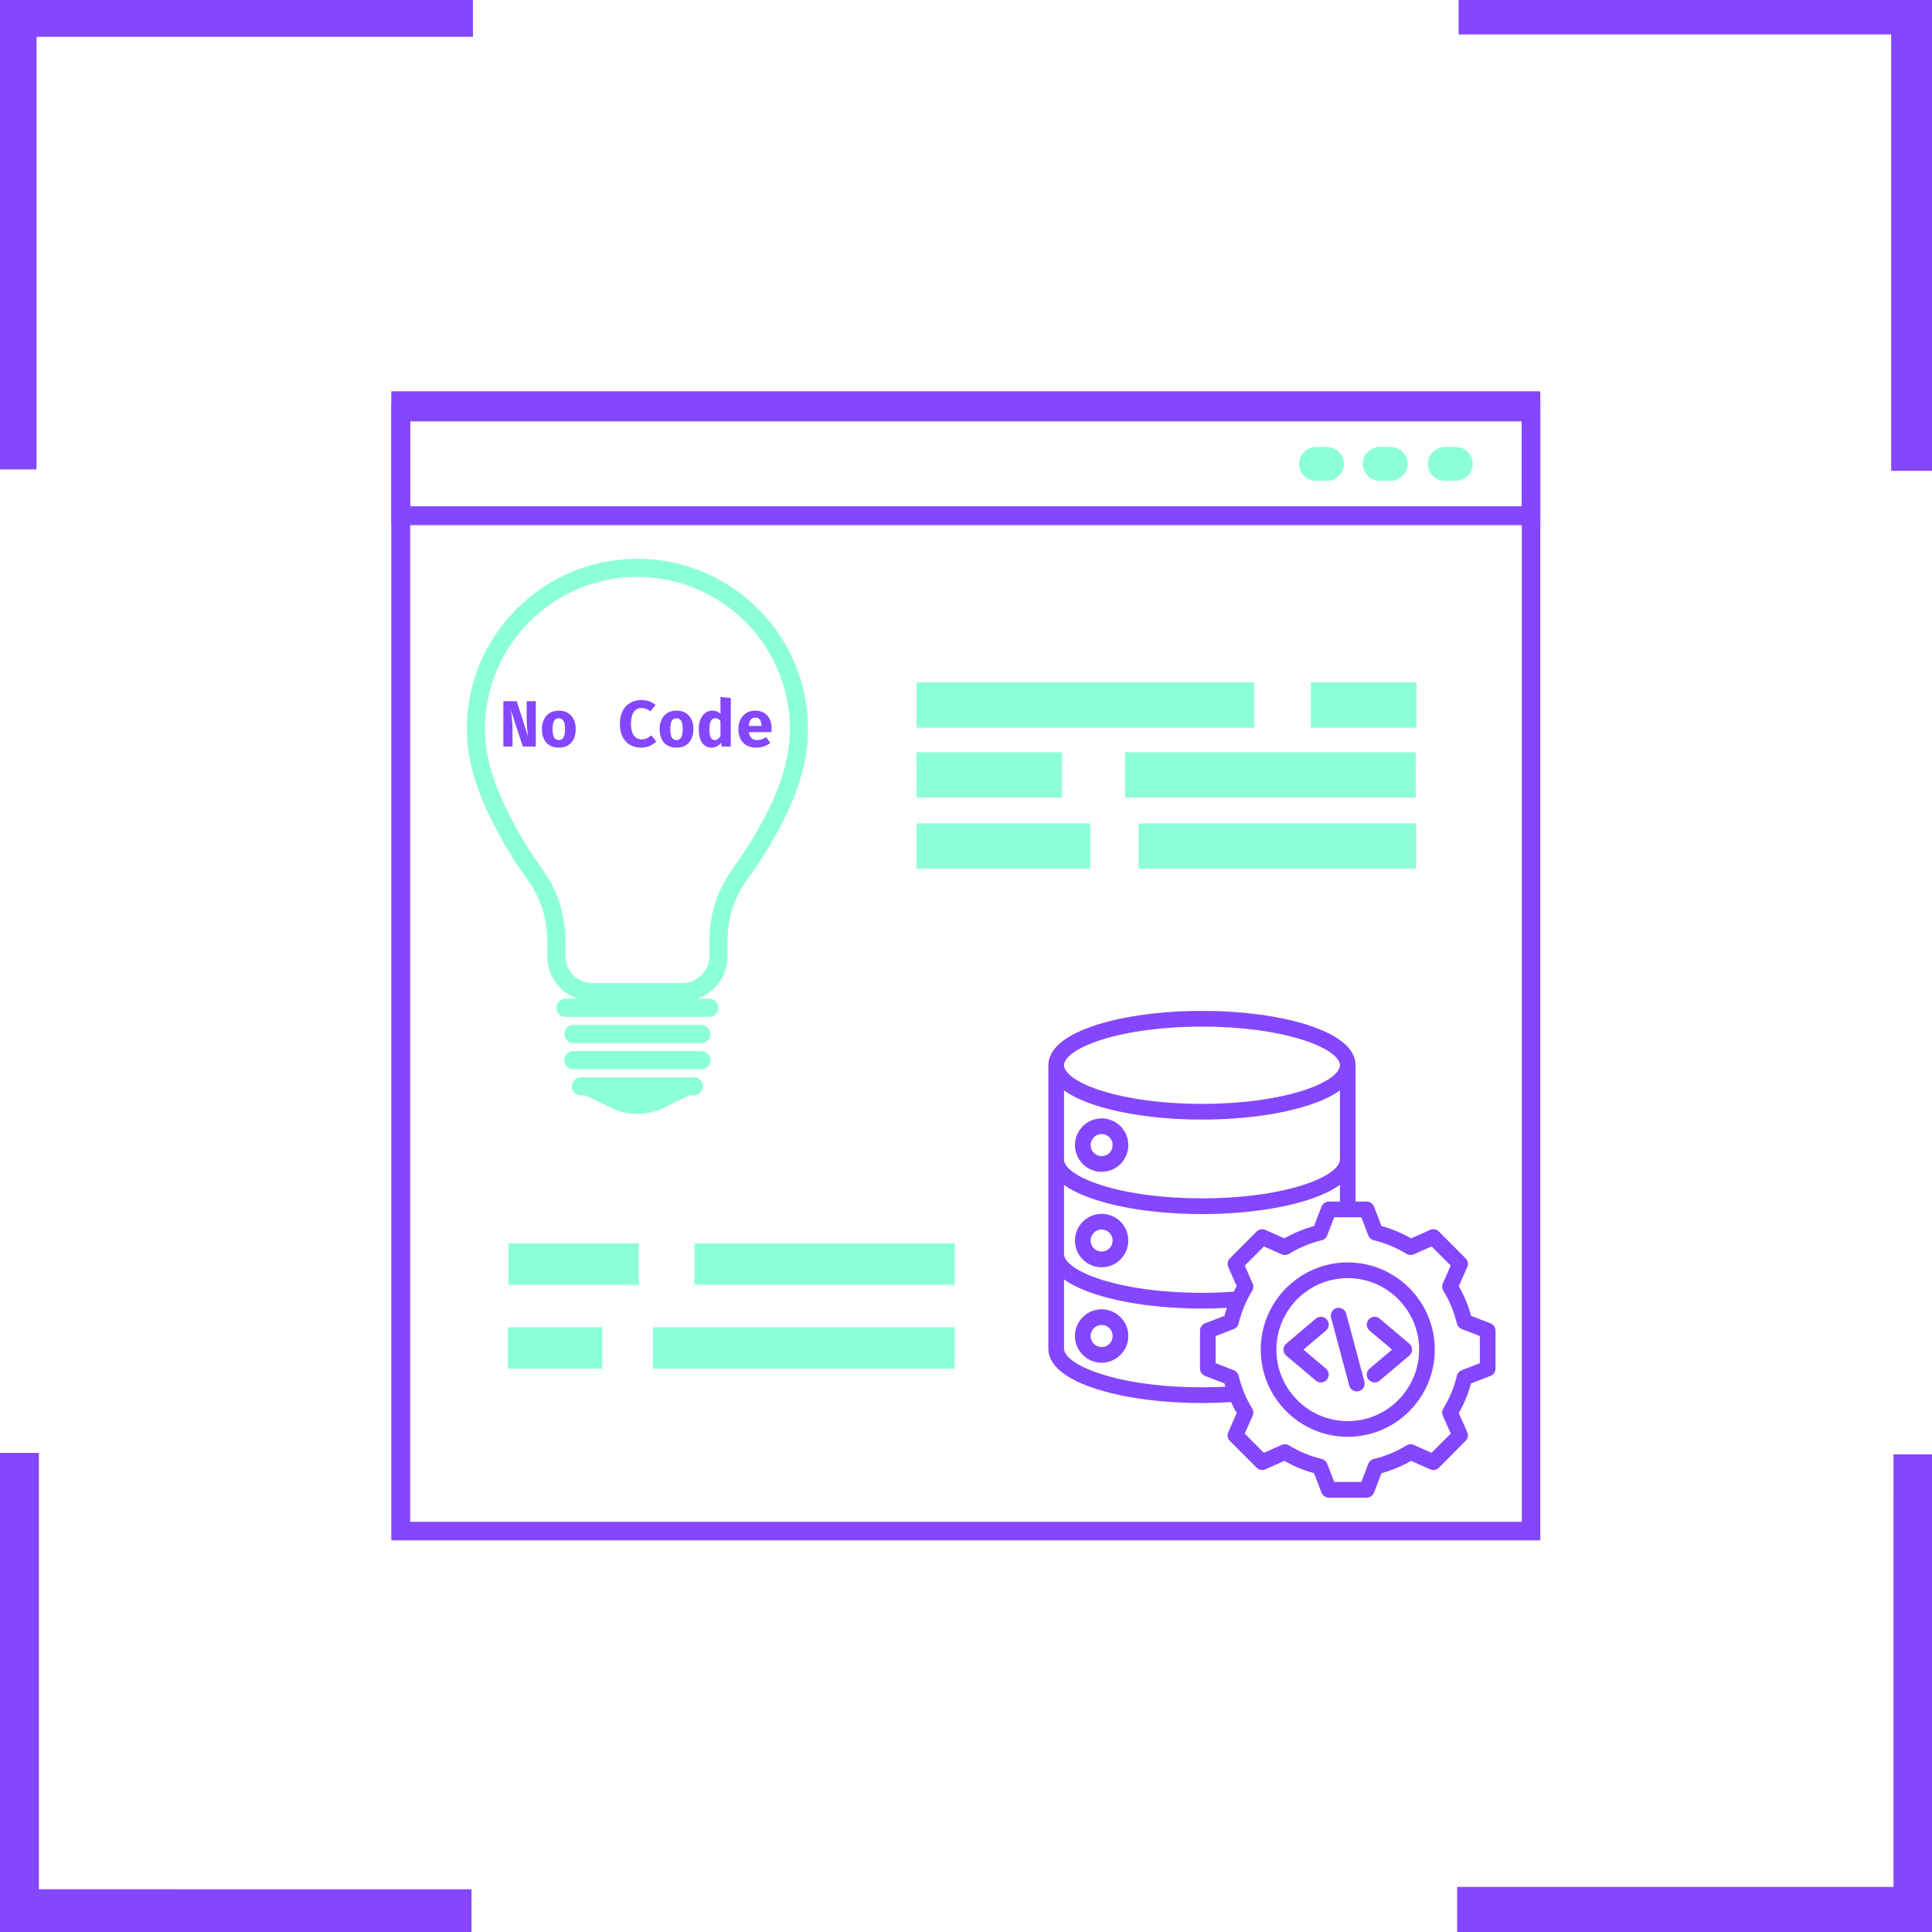 <svg xmlns="http://www.w3.org/2000/svg" xmlns:xlink="http://www.w3.org/1999/xlink" width="1024" zoomAndPan="magnify" viewBox="0 0 768 768" height="1024" preserveAspectRatio="xMidYMid meet" version="1.0"><defs><g/><clipPath id="c72f138967"><path d="M 0 0 L 188 0 L 188 187 L 0 187 Z M 0 0 " clip-rule="nonzero"/></clipPath><clipPath id="354c2e0bc4"><path d="M 79.324 -138.723 L 210.316 -7.734 L -7.121 209.703 L -138.113 78.711 Z M 79.324 -138.723 " clip-rule="nonzero"/></clipPath><clipPath id="78f1bdf7dc"><path d="M 79.324 -138.723 L 210.316 -7.734 L -7.121 209.703 L -138.113 78.711 Z M 79.324 -138.723 " clip-rule="nonzero"/></clipPath><clipPath id="a6988a6325"><path d="M 579 578 L 768 578 L 768 768 L 579 768 Z M 579 578 " clip-rule="nonzero"/></clipPath><clipPath id="326d84e21e"><path d="M 687.91 903.441 L 556.918 772.449 L 774.352 555.016 L 905.344 686.004 Z M 687.91 903.441 " clip-rule="nonzero"/></clipPath><clipPath id="a4f981e7ad"><path d="M 687.91 903.441 L 556.918 772.449 L 774.352 555.016 L 905.344 686.004 Z M 687.91 903.441 " clip-rule="nonzero"/></clipPath><clipPath id="40608bba99"><path d="M 0 577 L 188 577 L 188 768 L 0 768 Z M 0 577 " clip-rule="nonzero"/></clipPath><clipPath id="4f15df7bd6"><path d="M -137.895 686.223 L -6.906 555.23 L 210.531 772.664 L 79.539 903.656 Z M -137.895 686.223 " clip-rule="nonzero"/></clipPath><clipPath id="1d789ee0d9"><path d="M -137.895 686.223 L -6.906 555.23 L 210.531 772.664 L 79.539 903.656 Z M -137.895 686.223 " clip-rule="nonzero"/></clipPath><clipPath id="68c70916a6"><path d="M 579 0 L 768 0 L 768 188 L 579 188 Z M 579 0 " clip-rule="nonzero"/></clipPath><clipPath id="68eb5984d9"><path d="M 905.129 78.496 L 774.137 209.488 L 556.703 -7.949 L 687.695 -138.941 Z M 905.129 78.496 " clip-rule="nonzero"/></clipPath><clipPath id="da23319f64"><path d="M 905.129 78.496 L 774.137 209.488 L 556.703 -7.949 L 687.695 -138.941 Z M 905.129 78.496 " clip-rule="nonzero"/></clipPath><clipPath id="a845f383a5"><path d="M 155.551 155.551 L 612.301 155.551 L 612.301 612.301 L 155.551 612.301 Z M 155.551 155.551 " clip-rule="nonzero"/></clipPath><clipPath id="af53007d78"><path d="M 155.57 160.012 L 612.277 160.012 L 612.277 208.762 L 155.57 208.762 Z M 155.57 160.012 " clip-rule="nonzero"/></clipPath><clipPath id="79f2f6e646"><path d="M 416.719 401.848 L 594.473 401.848 L 594.473 595.348 L 416.719 595.348 Z M 416.719 401.848 " clip-rule="nonzero"/></clipPath><clipPath id="3faaf8ae00"><path d="M 185.469 222.152 L 321.219 222.152 L 321.219 398 L 185.469 398 Z M 185.469 222.152 " clip-rule="nonzero"/></clipPath></defs><g clip-path="url(#c72f138967)"><g clip-path="url(#354c2e0bc4)"><g clip-path="url(#78f1bdf7dc)"><path fill="#8447ff" d="M -29.746 186.602 L -29.734 -29.629 L 187.996 -29.641 L 187.996 14.633 L 14.539 14.641 L 14.527 186.602 L -29.746 186.602 " fill-opacity="1" fill-rule="nonzero"/></g></g></g><g clip-path="url(#a6988a6325)"><g clip-path="url(#326d84e21e)"><g clip-path="url(#a4f981e7ad)"><path fill="#8447ff" d="M 796.98 578.113 L 796.965 794.344 L 579.234 794.355 L 579.234 750.082 L 752.695 750.074 L 752.707 578.113 L 796.98 578.113 " fill-opacity="1" fill-rule="nonzero"/></g></g></g><g clip-path="url(#40608bba99)"><g clip-path="url(#4f15df7bd6)"><g clip-path="url(#1d789ee0d9)"><path fill="#8447ff" d="M 187.43 795.293 L -28.801 795.277 L -28.812 577.547 L 15.461 577.547 L 15.469 751.008 L 187.43 751.02 L 187.43 795.293 " fill-opacity="1" fill-rule="nonzero"/></g></g></g><g clip-path="url(#68c70916a6)"><g clip-path="url(#68eb5984d9)"><g clip-path="url(#da23319f64)"><path fill="#8447ff" d="M 579.801 -30.574 L 796.031 -30.562 L 796.043 187.168 L 751.77 187.168 L 751.762 13.711 L 579.801 13.699 L 579.801 -30.574 " fill-opacity="1" fill-rule="nonzero"/></g></g></g><g clip-path="url(#a845f383a5)"><path stroke-linecap="butt" transform="matrix(0.75, 0, 0, 0.75, 155.55, 155.55)" fill="none" stroke-linejoin="miter" d="M 0.001 0.001 L 609.189 0.001 L 609.189 609.189 L 0.001 609.189 Z M 0.001 0.001 " stroke="#8447ff" stroke-width="20" stroke-opacity="1" stroke-miterlimit="4"/></g><g clip-path="url(#af53007d78)"><path stroke-linecap="butt" transform="matrix(0.75, 0, 0, 0.75, 155.571, 160.012)" fill="none" stroke-linejoin="miter" d="M -0.001 -0 L 609.13 -0 L 609.13 65 L -0.001 65 Z M -0.001 -0 " stroke="#8447ff" stroke-width="20" stroke-opacity="1" stroke-miterlimit="4"/></g><g clip-path="url(#79f2f6e646)"><path fill="#8447ff" d="M 437.918 465.824 C 443.766 465.824 448.523 461.059 448.523 455.199 C 448.523 449.34 443.766 444.574 437.918 444.574 C 432.07 444.574 427.312 449.34 427.312 455.199 C 427.312 461.059 432.07 465.824 437.918 465.824 Z M 437.918 450.812 C 440.332 450.812 442.293 452.781 442.293 455.199 C 442.293 457.613 440.332 459.582 437.918 459.582 C 435.508 459.582 433.543 457.613 433.543 455.199 C 433.543 452.781 435.504 450.812 437.918 450.812 Z M 437.918 503.766 C 443.766 503.766 448.523 499 448.523 493.141 C 448.523 487.281 443.766 482.516 437.918 482.516 C 432.07 482.516 427.312 487.281 427.312 493.141 C 427.312 499 432.07 503.766 437.918 503.766 Z M 437.918 488.758 C 440.332 488.758 442.293 490.723 442.293 493.141 C 442.293 495.559 440.332 497.523 437.918 497.523 C 435.508 497.523 433.543 495.559 433.543 493.141 C 433.543 490.723 435.504 488.758 437.918 488.758 Z M 437.918 520.457 C 432.07 520.457 427.312 525.223 427.312 531.082 C 427.312 536.941 432.07 541.707 437.918 541.707 C 443.766 541.707 448.523 536.941 448.523 531.082 C 448.523 525.223 443.766 520.457 437.918 520.457 Z M 437.918 535.469 C 435.504 535.469 433.543 533.5 433.543 531.082 C 433.543 528.668 435.508 526.699 437.918 526.699 C 440.332 526.699 442.293 528.668 442.293 531.082 C 442.293 533.5 440.332 535.469 437.918 535.469 Z M 592.496 526.039 L 584.781 523.062 C 583.656 518.938 582.02 514.98 579.898 511.258 L 583.254 503.684 C 583.777 502.504 583.523 501.125 582.609 500.211 L 571.965 489.543 C 571.055 488.633 569.676 488.375 568.5 488.898 L 560.934 492.266 C 557.223 490.137 553.273 488.496 549.156 487.371 L 546.188 479.641 C 545.727 478.434 544.57 477.641 543.281 477.641 L 538.867 477.641 L 538.867 423.449 C 538.867 416.949 532.25 411.402 519.727 407.406 C 508.48 403.824 493.594 401.848 477.805 401.848 C 462.012 401.848 447.125 403.824 435.883 407.406 C 423.359 411.402 416.738 416.949 416.738 423.449 L 416.738 536.121 C 416.738 542.621 423.359 548.168 435.883 552.164 C 447.125 555.746 462.012 557.723 477.805 557.723 C 481.707 557.723 485.59 557.594 489.387 557.352 C 490.055 558.844 490.797 560.305 491.609 561.727 L 488.25 569.305 C 487.73 570.484 487.984 571.863 488.895 572.777 L 499.543 583.445 C 500.453 584.355 501.832 584.613 503.008 584.09 L 510.57 580.723 C 514.285 582.852 518.23 584.488 522.348 585.617 L 525.32 593.348 C 525.781 594.551 526.938 595.348 528.227 595.348 L 543.281 595.348 C 544.57 595.348 545.727 594.551 546.188 593.348 L 549.156 585.617 C 553.277 584.492 557.227 582.852 560.938 580.723 L 568.496 584.09 C 569.676 584.613 571.055 584.355 571.965 583.445 L 582.609 572.777 C 583.52 571.863 583.777 570.484 583.254 569.305 L 579.895 561.727 C 582.02 558.004 583.656 554.051 584.777 549.926 L 592.496 546.949 C 593.699 546.484 594.492 545.328 594.492 544.035 L 594.492 528.949 C 594.492 527.66 593.699 526.504 592.496 526.039 Z M 437.773 413.355 C 448.418 409.961 462.637 408.09 477.805 408.09 C 492.973 408.09 507.188 409.961 517.836 413.355 C 528.75 416.836 532.637 420.852 532.637 423.449 C 532.637 426.047 528.75 430.062 517.836 433.543 C 507.188 436.938 492.973 438.809 477.805 438.809 C 462.637 438.809 448.418 436.938 437.773 433.543 C 426.859 430.062 422.969 426.047 422.969 423.449 C 422.969 420.852 426.859 416.836 437.773 413.355 Z M 422.969 433.457 C 426.121 435.73 430.445 437.758 435.883 439.492 C 447.125 443.074 462.012 445.051 477.805 445.051 C 493.594 445.051 508.48 443.074 519.723 439.492 C 525.164 437.758 529.484 435.73 532.637 433.457 L 532.637 461.008 C 532.637 463.605 528.75 467.621 517.836 471.102 C 507.188 474.496 492.969 476.367 477.805 476.367 C 462.637 476.367 448.418 474.496 437.77 471.102 C 426.859 467.621 422.969 463.605 422.969 461.008 Z M 422.969 471.016 C 426.121 473.285 430.445 475.312 435.883 477.047 C 447.125 480.633 462.012 482.609 477.805 482.609 C 493.594 482.609 508.48 480.633 519.727 477.047 C 525.164 475.312 529.484 473.285 532.637 471.016 L 532.637 477.641 L 528.227 477.641 C 526.938 477.641 525.781 478.434 525.32 479.641 L 522.348 487.371 C 518.23 488.496 514.285 490.137 510.57 492.266 L 503.008 488.898 C 501.832 488.375 500.453 488.633 499.543 489.543 L 488.895 500.211 C 487.984 501.125 487.73 502.504 488.254 503.684 L 491.609 511.262 C 491.195 511.988 490.809 512.723 490.43 513.465 C 486.309 513.762 482.074 513.922 477.805 513.922 C 462.637 513.922 448.422 512.055 437.773 508.656 C 426.859 505.176 422.969 501.16 422.969 498.562 Z M 477.805 551.48 C 462.637 551.48 448.418 549.609 437.773 546.215 C 426.859 542.734 422.969 538.719 422.969 536.121 L 422.969 508.574 C 426.121 510.844 430.445 512.871 435.883 514.605 C 447.125 518.191 462.012 520.164 477.805 520.164 C 481.133 520.164 484.445 520.07 487.703 519.891 C 487.344 520.938 487.02 521.996 486.727 523.062 L 479.012 526.039 C 477.809 526.504 477.016 527.66 477.016 528.953 L 477.016 544.035 C 477.016 545.328 477.809 546.484 479.012 546.949 L 486.727 549.926 C 486.844 550.363 486.973 550.801 487.105 551.234 C 484.043 551.395 480.93 551.48 477.805 551.48 Z M 588.262 541.895 L 581.039 544.68 C 580.082 545.047 579.367 545.867 579.129 546.867 C 578.035 551.469 576.223 555.844 573.742 559.883 C 573.203 560.758 573.133 561.844 573.551 562.785 L 576.691 569.879 L 569.07 577.516 L 561.996 574.367 C 561.059 573.945 559.973 574.02 559.098 574.559 C 555.07 577.047 550.699 578.863 546.105 579.957 C 545.105 580.195 544.289 580.91 543.922 581.871 L 541.141 589.105 L 530.363 589.105 L 527.586 581.871 C 527.215 580.91 526.398 580.191 525.398 579.953 C 520.809 578.859 516.441 577.047 512.41 574.559 C 511.535 574.02 510.449 573.945 509.512 574.363 L 502.434 577.516 L 494.812 569.879 L 497.957 562.789 C 498.371 561.848 498.301 560.762 497.762 559.887 C 495.281 555.852 493.469 551.473 492.375 546.867 C 492.137 545.867 491.422 545.047 490.465 544.68 L 483.246 541.895 L 483.246 531.094 L 490.465 528.309 C 491.422 527.941 492.141 527.121 492.375 526.121 C 493.469 521.52 495.281 517.141 497.762 513.105 C 498.301 512.227 498.375 511.141 497.957 510.203 L 494.812 503.109 L 502.434 495.473 L 509.512 498.625 C 510.449 499.043 511.535 498.969 512.41 498.43 C 516.438 495.941 520.809 494.129 525.398 493.031 C 526.398 492.793 527.215 492.078 527.582 491.117 L 530.363 483.883 L 541.141 483.883 L 543.922 491.117 C 544.289 492.078 545.109 492.793 546.105 493.031 C 550.695 494.129 555.066 495.941 559.094 498.43 C 559.969 498.969 561.055 499.043 561.992 498.625 L 569.07 495.473 L 576.691 503.109 L 573.551 510.199 C 573.133 511.141 573.207 512.227 573.746 513.102 C 576.227 517.141 578.039 521.52 579.129 526.121 C 579.367 527.121 580.082 527.941 581.043 528.309 L 588.262 531.094 Z M 535.754 501.832 C 516.68 501.832 501.16 517.379 501.16 536.496 C 501.16 555.605 516.68 571.156 535.754 571.156 C 554.828 571.156 570.348 555.609 570.348 536.496 C 570.348 517.379 554.828 501.832 535.754 501.832 Z M 535.754 564.914 C 520.113 564.914 507.387 552.164 507.387 536.492 C 507.387 520.824 520.113 508.074 535.754 508.074 C 551.395 508.074 564.117 520.824 564.117 536.492 C 564.117 552.164 551.395 564.914 535.754 564.914 Z M 542.371 549.191 C 542.816 550.855 541.832 552.566 540.172 553.012 C 539.902 553.086 539.629 553.117 539.363 553.117 C 537.988 553.117 536.727 552.199 536.355 550.805 L 529.133 523.797 C 528.688 522.133 529.676 520.422 531.336 519.977 C 532.996 519.531 534.707 520.52 535.152 522.184 Z M 548.441 524.172 L 560.207 534.109 C 560.91 534.699 561.316 535.574 561.316 536.492 C 561.316 537.414 560.91 538.289 560.207 538.879 L 548.441 548.816 C 547.855 549.309 547.145 549.551 546.434 549.551 C 545.547 549.551 544.668 549.172 544.051 548.441 C 542.941 547.121 543.109 545.152 544.426 544.043 L 553.367 536.492 L 544.426 528.945 C 543.109 527.832 542.941 525.863 544.051 524.547 C 545.16 523.23 547.125 523.062 548.441 524.172 Z M 527.078 528.945 L 518.141 536.492 L 527.078 544.043 C 528.395 545.152 528.562 547.125 527.453 548.441 C 526.84 549.172 525.957 549.551 525.07 549.551 C 524.363 549.551 523.648 549.309 523.066 548.816 L 511.297 538.879 C 510.594 538.289 510.191 537.414 510.191 536.492 C 510.191 535.574 510.594 534.699 511.297 534.109 L 523.066 524.172 C 524.379 523.062 526.344 523.23 527.453 524.547 C 528.562 525.863 528.395 527.832 527.078 528.945 Z M 527.078 528.945 " fill-opacity="1" fill-rule="nonzero"/></g><g clip-path="url(#3faaf8ae00)"><path fill="#8cffda" d="M 253.379 229.34 C 219.973 229.34 192.793 256.473 192.793 289.82 C 192.793 304.012 198.641 316.852 204.359 327.539 C 206.406 331.359 208.625 335.148 210.953 338.801 C 211.777 340.09 212.703 341.391 213.684 342.77 C 218.477 349.484 224.438 357.844 224.801 374.012 L 224.801 380.23 C 224.801 386.043 229.535 390.773 235.363 390.773 L 271.398 390.773 C 277.223 390.773 281.961 386.043 281.961 380.23 L 281.961 373.258 L 281.965 373.133 C 282.512 357.547 288.348 349.359 293.043 342.785 C 294.027 341.402 294.957 340.094 295.785 338.801 C 301.605 329.688 305.664 322.133 308.562 315.031 C 310.566 310.105 311.98 305.504 312.879 300.961 C 313.602 297.383 313.965 293.637 313.965 289.82 C 313.965 256.473 286.785 229.34 253.379 229.34 Z M 271.398 397.992 L 235.363 397.992 C 225.547 397.992 217.566 390.027 217.566 380.23 L 217.566 374.094 C 217.254 360.223 212.445 353.477 207.797 346.953 C 206.758 345.5 205.777 344.129 204.852 342.684 C 202.426 338.875 200.113 334.926 197.98 330.945 C 191.84 319.465 185.562 305.605 185.562 289.82 C 185.562 252.488 215.984 222.121 253.379 222.121 C 290.773 222.121 321.195 252.488 321.195 289.82 C 321.195 294.113 320.781 298.336 319.973 302.371 C 318.98 307.359 317.441 312.395 315.262 317.754 C 312.195 325.273 307.945 333.191 301.883 342.68 C 300.953 344.133 299.973 345.512 298.934 346.969 C 294.383 353.352 289.676 359.949 289.191 373.324 L 289.191 380.23 C 289.191 390.027 281.211 397.992 271.398 397.992 " fill-opacity="1" fill-rule="nonzero"/></g><path fill="#8cffda" d="M 230.164 434.207 L 244.062 440.902 C 249.211 443.379 257.551 443.379 262.691 440.902 L 276.594 434.207 L 230.164 434.207 " fill-opacity="1" fill-rule="nonzero"/><path fill="#8cffda" d="M 279.426 431.836 C 279.426 433.828 277.812 435.449 275.805 435.449 L 230.953 435.449 C 228.949 435.449 227.332 433.828 227.332 431.836 C 227.332 429.836 228.949 428.219 230.953 428.219 L 275.805 428.219 C 277.812 428.219 279.426 429.836 279.426 431.836 " fill-opacity="1" fill-rule="nonzero"/><path fill="#8cffda" d="M 282.434 421.43 C 282.434 423.43 280.809 425.047 278.812 425.047 L 227.949 425.047 C 225.945 425.047 224.324 423.43 224.324 421.43 C 224.324 419.43 225.945 417.812 227.949 417.812 L 278.812 417.812 C 280.809 417.812 282.434 419.43 282.434 421.43 " fill-opacity="1" fill-rule="nonzero"/><path fill="#8cffda" d="M 282.434 411.027 C 282.434 413.023 280.809 414.648 278.812 414.648 L 227.949 414.648 C 225.945 414.648 224.324 413.023 224.324 411.027 C 224.324 409.031 225.945 407.41 227.949 407.41 L 278.812 407.41 C 280.809 407.41 282.434 409.031 282.434 411.027 " fill-opacity="1" fill-rule="nonzero"/><path fill="#8cffda" d="M 285.586 400.625 C 285.586 402.621 283.965 404.238 281.965 404.238 L 224.789 404.238 C 222.797 404.238 221.172 402.621 221.172 400.625 C 221.172 398.633 222.797 397.012 224.789 397.012 L 281.965 397.012 C 283.965 397.012 285.586 398.633 285.586 400.625 " fill-opacity="1" fill-rule="nonzero"/><path stroke-linecap="butt" transform="matrix(-0.751, 0, 0, -0.75, 379.529, 510.753)" fill="none" stroke-linejoin="miter" d="M 0.002 10.998 L 137.746 10.998 " stroke="#8cffda" stroke-width="22" stroke-opacity="1" stroke-miterlimit="4"/><path stroke-linecap="butt" transform="matrix(-0.748, 0, 0, -0.75, 379.529, 544.085)" fill="none" stroke-linejoin="miter" d="M 0.002 10.999 L 160.419 10.999 " stroke="#8cffda" stroke-width="22" stroke-opacity="1" stroke-miterlimit="4"/><path stroke-linecap="butt" transform="matrix(0.752, 0, 0, 0.75, 202.133, 494.253)" fill="none" stroke-linejoin="miter" d="M -0.001 11.002 L 68.874 11.002 " stroke="#8cffda" stroke-width="22" stroke-opacity="1" stroke-miterlimit="4"/><path stroke-linecap="butt" transform="matrix(-0.755, 0, 0, -0.75, 239.399, 544.085)" fill="none" stroke-linejoin="miter" d="M 0.001 10.999 L 49.693 10.999 " stroke="#8cffda" stroke-width="22" stroke-opacity="1" stroke-miterlimit="4"/><path stroke-linecap="butt" transform="matrix(0.75, 0, 0, 0.75, 447.226, 299.037)" fill="none" stroke-linejoin="miter" d="M 0 12.002 L 154.052 12.002 " stroke="#8cffda" stroke-width="24" stroke-opacity="1" stroke-miterlimit="4"/><path stroke-linecap="butt" transform="matrix(0.748, 0, 0, 0.75, 364.361, 271.25)" fill="none" stroke-linejoin="miter" d="M -0.002 12 L 179.409 12 " stroke="#8cffda" stroke-width="24" stroke-opacity="1" stroke-miterlimit="4"/><path stroke-linecap="butt" transform="matrix(-0.75, 0, 0, -0.75, 422.123, 317.037)" fill="none" stroke-linejoin="miter" d="M 0.002 11.998 L 77.028 11.998 " stroke="#8cffda" stroke-width="24" stroke-opacity="1" stroke-miterlimit="4"/><path stroke-linecap="butt" transform="matrix(0.756, 0, 0, 0.75, 521.082, 271.25)" fill="none" stroke-linejoin="miter" d="M -0 12 L 55.578 12 " stroke="#8cffda" stroke-width="24" stroke-opacity="1" stroke-miterlimit="4"/><path stroke-linecap="butt" transform="matrix(-0.75, 0, 0, -0.75, 433.373, 345.315)" fill="none" stroke-linejoin="miter" d="M 0.002 11.998 L 92.028 11.998 " stroke="#8cffda" stroke-width="24" stroke-opacity="1" stroke-miterlimit="4"/><path stroke-linecap="butt" transform="matrix(-0.751, 0, 0, -0.75, 562.937, 345.315)" fill="none" stroke-linejoin="miter" d="M -0 11.998 L 146.906 11.998 " stroke="#8cffda" stroke-width="24" stroke-opacity="1" stroke-miterlimit="4"/><path stroke-linecap="round" transform="matrix(-0.767, 0, 0, -0.75, 530.222, 191.14)" fill="none" stroke-linejoin="miter" d="M 8.998 8.999 L 3.724 8.999 " stroke="#8cffda" stroke-width="18" stroke-opacity="1" stroke-miterlimit="4"/><path stroke-linecap="round" transform="matrix(-0.767, 0, 0, -0.75, 555.506, 191.14)" fill="none" stroke-linejoin="miter" d="M 9.002 8.999 L 3.728 8.999 " stroke="#8cffda" stroke-width="18" stroke-opacity="1" stroke-miterlimit="4"/><path stroke-linecap="round" transform="matrix(-0.767, 0, 0, -0.75, 581.411, 191.14)" fill="none" stroke-linejoin="miter" d="M 9 8.999 L 3.726 8.999 " stroke="#8cffda" stroke-width="18" stroke-opacity="1" stroke-miterlimit="4"/><g fill="#8447ff" fill-opacity="1"><g transform="translate(198.744, 296.75)"><g><path d="M 9.078 0 L 4.328 -14.5 C 4.391 -14.102 4.457 -13.629 4.531 -13.078 C 4.602 -12.535 4.672 -11.926 4.734 -11.25 C 4.805 -10.582 4.863 -9.867 4.906 -9.109 C 4.957 -8.359 4.984 -7.586 4.984 -6.797 L 4.984 0 L 1.359 0 L 1.359 -18.016 L 6.672 -18.016 L 11.266 -3.594 C 11.172 -4.145 11.07 -4.797 10.969 -5.547 C 10.875 -6.305 10.789 -7.156 10.719 -8.094 C 10.656 -9.031 10.625 -10.035 10.625 -11.109 L 10.625 -18.016 L 14.25 -18.016 L 14.25 0 Z M 9.078 0 "/></g></g></g><g fill="#8447ff" fill-opacity="1"><g transform="translate(214.34, 296.75)"><g><path d="M 7.797 -14.266 C 9.223 -14.266 10.43 -13.957 11.422 -13.344 C 12.422 -12.738 13.188 -11.891 13.719 -10.797 C 14.25 -9.703 14.516 -8.414 14.516 -6.938 C 14.516 -5.406 14.242 -4.086 13.703 -2.984 C 13.172 -1.879 12.406 -1.031 11.406 -0.438 C 10.414 0.145 9.211 0.438 7.797 0.438 C 6.391 0.438 5.188 0.148 4.188 -0.422 C 3.188 -1.004 2.422 -1.848 1.891 -2.953 C 1.359 -4.055 1.094 -5.379 1.094 -6.922 C 1.094 -8.379 1.359 -9.66 1.891 -10.766 C 2.422 -11.867 3.188 -12.727 4.188 -13.344 C 5.188 -13.957 6.391 -14.266 7.797 -14.266 Z M 7.797 -11.234 C 6.953 -11.234 6.328 -10.891 5.922 -10.203 C 5.523 -9.516 5.328 -8.422 5.328 -6.922 C 5.328 -5.391 5.523 -4.281 5.922 -3.594 C 6.328 -2.914 6.953 -2.578 7.797 -2.578 C 8.641 -2.578 9.258 -2.914 9.656 -3.594 C 10.062 -4.281 10.266 -5.395 10.266 -6.938 C 10.266 -8.426 10.062 -9.516 9.656 -10.203 C 9.258 -10.891 8.641 -11.234 7.797 -11.234 Z M 7.797 -11.234 "/></g></g></g><g fill="#8447ff" fill-opacity="1"><g transform="translate(229.935, 296.75)"><g/></g></g><g fill="#8447ff" fill-opacity="1"><g transform="translate(245.53, 296.75)"><g><path d="M 9.312 -18.469 C 10.602 -18.469 11.703 -18.297 12.609 -17.953 C 13.516 -17.617 14.344 -17.141 15.094 -16.516 L 13 -13.984 C 12.508 -14.391 11.961 -14.711 11.359 -14.953 C 10.766 -15.191 10.113 -15.312 9.406 -15.312 C 8.656 -15.312 7.969 -15.098 7.344 -14.672 C 6.719 -14.242 6.219 -13.566 5.844 -12.641 C 5.477 -11.723 5.297 -10.523 5.297 -9.047 C 5.297 -7.598 5.473 -6.414 5.828 -5.5 C 6.191 -4.594 6.688 -3.922 7.312 -3.484 C 7.945 -3.055 8.672 -2.844 9.484 -2.844 C 10.391 -2.844 11.141 -3.008 11.734 -3.344 C 12.336 -3.688 12.891 -4.055 13.391 -4.453 L 15.328 -1.984 C 14.648 -1.316 13.816 -0.742 12.828 -0.266 C 11.836 0.203 10.645 0.438 9.25 0.438 C 7.625 0.438 6.18 0.078 4.922 -0.641 C 3.66 -1.367 2.672 -2.438 1.953 -3.844 C 1.242 -5.25 0.891 -6.984 0.891 -9.047 C 0.891 -11.055 1.258 -12.766 2 -14.172 C 2.738 -15.578 3.742 -16.645 5.016 -17.375 C 6.285 -18.102 7.719 -18.469 9.312 -18.469 Z M 9.312 -18.469 "/></g></g></g><g fill="#8447ff" fill-opacity="1"><g transform="translate(261.125, 296.75)"><g><path d="M 7.797 -14.266 C 9.223 -14.266 10.43 -13.957 11.422 -13.344 C 12.422 -12.738 13.188 -11.891 13.719 -10.797 C 14.25 -9.703 14.516 -8.414 14.516 -6.938 C 14.516 -5.406 14.242 -4.086 13.703 -2.984 C 13.172 -1.879 12.406 -1.031 11.406 -0.438 C 10.414 0.145 9.211 0.438 7.797 0.438 C 6.391 0.438 5.188 0.148 4.188 -0.422 C 3.188 -1.004 2.422 -1.848 1.891 -2.953 C 1.359 -4.055 1.094 -5.379 1.094 -6.922 C 1.094 -8.379 1.359 -9.66 1.891 -10.766 C 2.422 -11.867 3.188 -12.727 4.188 -13.344 C 5.188 -13.957 6.391 -14.266 7.797 -14.266 Z M 7.797 -11.234 C 6.953 -11.234 6.328 -10.891 5.922 -10.203 C 5.523 -9.516 5.328 -8.422 5.328 -6.922 C 5.328 -5.391 5.523 -4.281 5.922 -3.594 C 6.328 -2.914 6.953 -2.578 7.797 -2.578 C 8.641 -2.578 9.258 -2.914 9.656 -3.594 C 10.062 -4.281 10.266 -5.395 10.266 -6.938 C 10.266 -8.426 10.062 -9.516 9.656 -10.203 C 9.258 -10.891 8.641 -11.234 7.797 -11.234 Z M 7.797 -11.234 "/></g></g></g><g fill="#8447ff" fill-opacity="1"><g transform="translate(276.72, 296.75)"><g><path d="M 9.672 -19.719 L 13.781 -19.297 L 13.781 0 L 10.141 0 L 9.938 -1.516 C 9.551 -0.984 9.039 -0.523 8.406 -0.141 C 7.781 0.242 7.016 0.438 6.109 0.438 C 4.961 0.438 4.016 0.129 3.266 -0.484 C 2.516 -1.098 1.957 -1.957 1.594 -3.062 C 1.227 -4.164 1.047 -5.457 1.047 -6.938 C 1.047 -8.363 1.266 -9.625 1.703 -10.719 C 2.141 -11.82 2.77 -12.688 3.594 -13.312 C 4.426 -13.945 5.406 -14.266 6.531 -14.266 C 7.156 -14.266 7.727 -14.156 8.25 -13.938 C 8.781 -13.719 9.254 -13.398 9.672 -12.984 Z M 7.641 -11.266 C 6.93 -11.266 6.359 -10.926 5.922 -10.25 C 5.492 -9.582 5.281 -8.473 5.281 -6.922 C 5.281 -5.785 5.367 -4.898 5.547 -4.266 C 5.734 -3.641 5.984 -3.203 6.297 -2.953 C 6.617 -2.703 6.988 -2.578 7.406 -2.578 C 7.863 -2.578 8.281 -2.719 8.656 -3 C 9.039 -3.289 9.379 -3.68 9.672 -4.172 L 9.672 -10.125 C 9.391 -10.477 9.086 -10.754 8.766 -10.953 C 8.441 -11.16 8.066 -11.266 7.641 -11.266 Z M 7.641 -11.266 "/></g></g></g><g fill="#8447ff" fill-opacity="1"><g transform="translate(292.316, 296.75)"><g><path d="M 5.375 -5.703 C 5.477 -4.953 5.676 -4.344 5.969 -3.875 C 6.27 -3.414 6.656 -3.078 7.125 -2.859 C 7.594 -2.648 8.117 -2.547 8.703 -2.547 C 9.328 -2.547 9.93 -2.648 10.516 -2.859 C 11.109 -3.066 11.68 -3.344 12.234 -3.688 L 13.891 -1.453 C 13.234 -0.898 12.441 -0.445 11.516 -0.094 C 10.598 0.258 9.551 0.438 8.375 0.438 C 6.789 0.438 5.469 0.125 4.406 -0.5 C 3.344 -1.125 2.539 -1.988 2 -3.094 C 1.469 -4.195 1.203 -5.461 1.203 -6.891 C 1.203 -8.254 1.457 -9.488 1.969 -10.594 C 2.488 -11.707 3.25 -12.598 4.25 -13.266 C 5.258 -13.93 6.488 -14.266 7.938 -14.266 C 9.25 -14.266 10.391 -13.984 11.359 -13.422 C 12.328 -12.859 13.078 -12.047 13.609 -10.984 C 14.141 -9.93 14.406 -8.66 14.406 -7.172 C 14.406 -6.941 14.395 -6.691 14.375 -6.422 C 14.363 -6.148 14.348 -5.91 14.328 -5.703 Z M 7.938 -11.5 C 7.195 -11.5 6.598 -11.234 6.141 -10.703 C 5.691 -10.18 5.422 -9.336 5.328 -8.172 L 10.406 -8.172 C 10.395 -9.18 10.195 -9.988 9.812 -10.594 C 9.438 -11.195 8.812 -11.5 7.938 -11.5 Z M 7.938 -11.5 "/></g></g></g></svg>